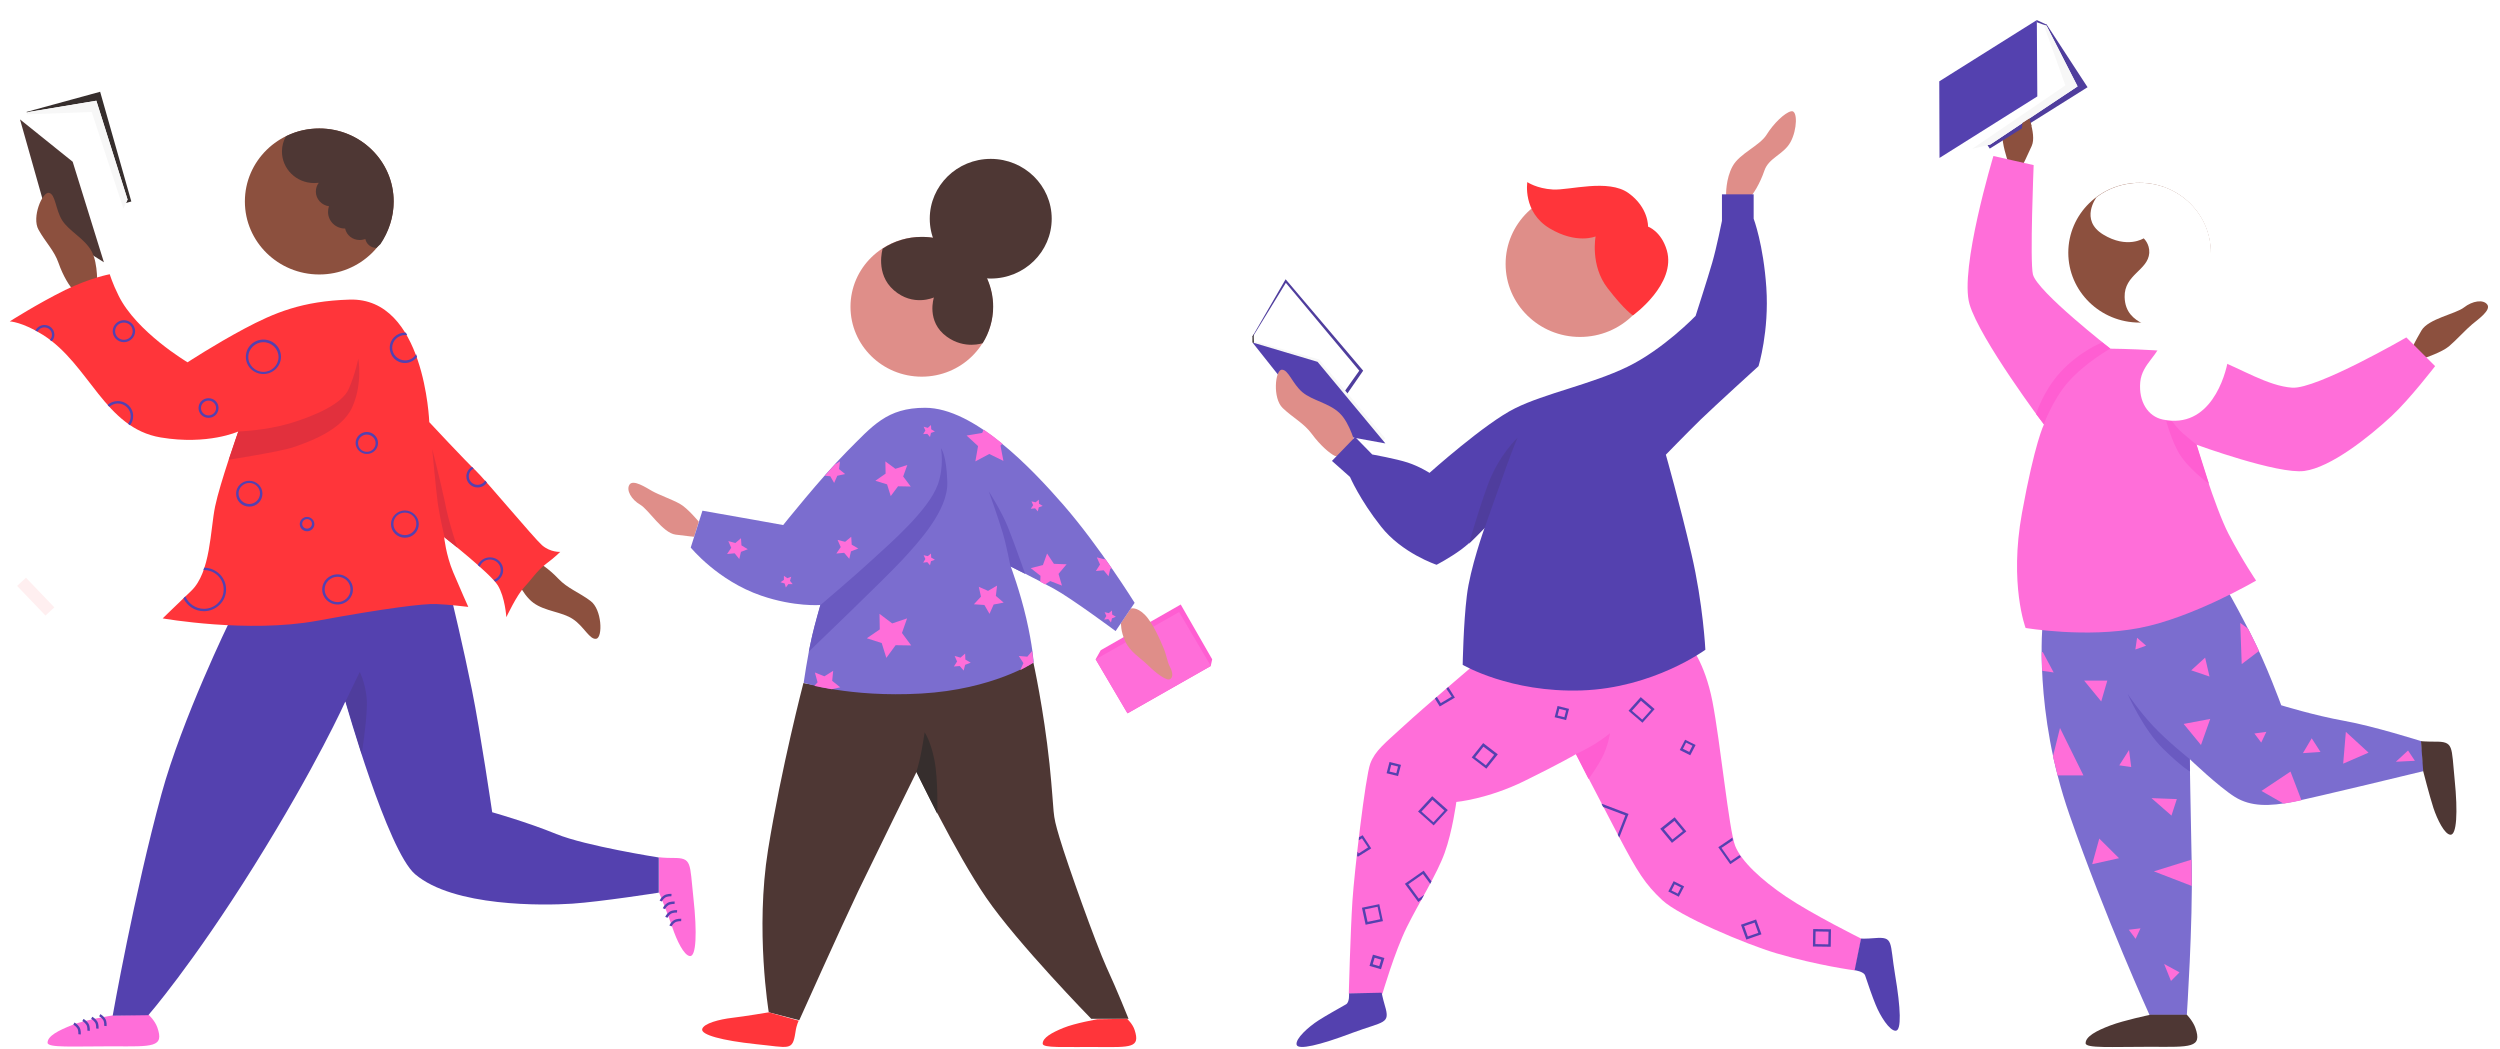 <svg width="1025" height="430" viewBox="0 0 1025 430" fill="none" xmlns="http://www.w3.org/2000/svg">
<g clip-path="url(#clip0_6_2375)" filter="url(#filter0_dd_6_2375)">
<path d="M10.909 37.87L23.695 82.859L53.843 74.609L41.057 29.621L10.909 37.87Z" fill="#362E2D"/>
<path d="M8.2 40.951L10.8 38.105L39.5 33.297L52.3 73.823L41.5 97.667L21.3 84.714L8.2 40.951Z" fill="white"/>
<path d="M29.8 58.319L42.6 99.531L20.9 85.892L8.2 40.951L29.8 58.319Z" fill="#4E3734"/>
<path d="M10.8 38.89L37.6 37.909L50.6 77.551L52.3 73.822L39.5 33.297L11.6 37.909L10.8 38.89Z" fill="#F7F7F7"/>
<path d="M130.9 104.535C147.745 104.535 161.4 91.136 161.4 74.608C161.4 58.079 147.745 44.679 130.9 44.679C114.055 44.679 100.4 58.079 100.4 74.608C100.4 91.136 114.055 104.535 130.9 104.535Z" fill="#8C503E"/>
<path d="M270.2 357.893C270.2 357.893 274 367.215 275.7 372.317C277.4 377.419 280.4 383.798 282.9 383.994C285.4 384.19 285.9 374.672 284.3 360.15C282.7 345.725 283.9 343.665 275.8 343.763C272.2 343.763 270.2 343.468 270.2 343.468V357.893V357.893Z" fill="#FF6ED9"/>
<path d="M46.2 408.329C46.2 408.329 35.3 409.997 29.6 412.254C23.9 414.51 19.5 416.767 19.5 419.515C19.5 421.674 29.9 420.987 46.1 420.987C62.7 421.085 67.4 421.477 64.5 413.235C63.5 410.389 60.9 408.034 60.9 408.034L46.2 408.329Z" fill="#FF6ED9"/>
<path d="M161.4 74.608C161.4 58.024 147.7 44.679 130.9 44.679C126.3 44.679 121.9 45.661 118 47.525L117.2 47.918C116.2 49.782 115.6 51.843 115.6 54.099C115.6 61.263 121.5 67.052 128.8 67.052C129.4 67.052 130 66.954 130.7 66.954C129.9 67.935 129.5 69.211 129.5 70.584C129.5 73.626 131.9 76.177 134.9 76.57C134.6 77.355 134.5 78.14 134.5 78.925C134.5 82.654 137.6 85.695 141.4 85.695H141.5C142.1 88.443 144.5 90.406 147.5 90.406C148.3 90.406 149.1 90.209 149.8 90.013C150.2 92.074 152.1 93.644 154.3 93.644L156 92.074C159.3 87.167 161.4 81.084 161.4 74.608Z" fill="#4E3734"/>
<path d="M39.8 109.834C39.8 109.834 40.4 100.12 37.5 94.919C34.6 89.719 28.4 86.873 25.5 82.359C22.7 77.846 22.8 71.664 20.1 71.075C17.4 70.486 12.9 81.084 15.8 86.186C18.6 91.289 22.2 94.625 24 99.825C25.8 105.026 28.6 109.638 30.3 111.11C32.1 112.582 39.8 109.834 39.8 109.834Z" fill="#8C503E"/>
<path d="M210.3 226.504C210.3 226.504 213.8 235.63 218.7 239.162C223.5 242.695 230.4 242.793 234.9 245.835C239.4 248.778 241.8 254.47 244.5 253.881C247.2 253.292 246.8 241.811 242.1 238.377C237.4 234.845 232.7 233.275 228.9 229.252C225.1 225.228 220.6 222.187 218.4 221.5C216.2 220.813 210.3 226.504 210.3 226.504Z" fill="#8C503E"/>
<path d="M94.2 246.62C94.2 246.62 74.7 286.556 66.2 317.564C55 358.58 46.2 408.427 46.2 408.427L60.8 408.23C60.8 408.23 78.5 388.017 104.1 347.099C129.9 305.789 141.6 279.589 141.6 279.589C141.6 279.589 158.9 340.819 170.2 350.435C186 363.878 222.9 363.29 234.6 362.505C246.3 361.72 270.1 357.991 270.1 357.991V343.566C270.1 343.566 240.1 338.857 228.1 333.95C216.1 329.044 201.8 325.021 201.8 325.021C201.8 325.021 197 292.247 193.5 274.879C190 257.511 185.2 237.592 185.2 237.592L94.2 246.62Z" fill="#5441AF"/>
<path d="M141.7 279.491L147.5 267.52C147.5 267.52 150.8 273.898 150.4 282.043C150.1 290.187 148.3 301.079 148.3 301.079L141.7 279.491Z" fill="#4F3D9D"/>
<path d="M4 123.768C4 123.768 9.2 123.964 17.7 129.361C36.7 141.43 42.9 167.531 65.9 171.358C85.2 174.596 97.7 168.905 97.7 168.905C97.7 168.905 90.2 190.002 88.2 199.618C86.2 209.234 86.4 226.602 78.4 234.256C70.4 241.91 66.7 245.54 66.7 245.54C66.7 245.54 101.7 251.722 130 246.521C158.3 241.321 173.7 239.456 178.8 239.653C184 239.849 192 240.83 192 240.83C192 240.83 188.8 233.765 185.8 226.602C182.8 219.439 182.1 212.178 182.1 212.178C182.1 212.178 201.1 227.093 204.1 231.999C207.1 236.905 207.6 245.05 207.6 245.05C207.6 245.05 211.9 235.924 214.9 232.784C217.9 229.644 220.2 225.915 223.9 223.168C227.6 220.42 229.7 218.262 229.7 218.262C229.7 218.262 225.7 218.556 222.2 215.514C218.7 212.374 199 188.726 195 184.899C191 181.171 176 165.078 176 165.078C176 165.078 174.2 113.857 143.3 114.838C123.8 115.427 112.5 120.235 100.1 126.81C87.8 133.384 76.9 140.547 76.9 140.547C76.9 140.547 55.9 128.085 48.6 113.17C46.1 108.166 45 104.437 45 104.437C45 104.437 37.3 105.811 26.7 110.913C15.4 116.507 4 123.768 4 123.768Z" fill="#FF353A"/>
<path d="M97.7 168.905C97.7 168.905 108.6 168.611 118.9 165.569C129.2 162.429 140.3 157.621 143 151.439C145.7 145.257 146.9 138.977 146.9 138.977C146.9 138.977 148.8 149.28 144.4 158.994C140 168.709 125.8 173.419 120.5 175.283C115.2 177.147 93.8 180.484 93.8 180.484L97.7 168.905Z" fill="#E2303D"/>
<path d="M177.2 176.068C177.2 176.068 178.8 193.338 179.5 198.44C180.2 203.543 182.3 212.374 182.3 212.374L187.5 216.495C187.5 216.495 183.8 205.604 182.4 197.852C180.8 190.1 177.2 176.068 177.2 176.068Z" fill="#E2303D"/>
<path d="M138.4 239.849C134.9 239.849 132.1 237.102 132.1 233.667C132.1 230.233 134.9 227.485 138.4 227.485C141.9 227.485 144.7 230.233 144.7 233.667C144.7 237.102 141.9 239.849 138.4 239.849ZM138.4 228.467C135.5 228.467 133.1 230.822 133.1 233.667C133.1 236.513 135.5 238.868 138.4 238.868C141.3 238.868 143.7 236.513 143.7 233.667C143.7 230.822 141.4 228.467 138.4 228.467Z" fill="#5441AF"/>
<path d="M166 140.841C168 140.841 169.8 139.86 171 138.388C170.9 137.996 170.7 137.603 170.6 137.211C169.7 138.781 168 139.762 166.1 139.762C163.2 139.762 160.8 137.407 160.8 134.561C160.8 131.716 163.2 129.361 166.1 129.361C166.4 129.361 166.7 129.361 167 129.459C166.8 129.067 166.6 128.772 166.4 128.38C166.3 128.38 166.2 128.38 166.1 128.38C162.6 128.38 159.8 131.127 159.8 134.561C159.8 137.996 162.5 140.841 166 140.841Z" fill="#5441AF"/>
<path d="M83.6 242.596C88.6 242.596 92.7 238.573 92.7 233.667C92.7 228.761 88.7 224.836 83.7 224.738C83.6 225.032 83.5 225.425 83.4 225.719C83.5 225.719 83.5 225.719 83.6 225.719C88.1 225.719 91.7 229.252 91.7 233.667C91.7 238.083 88.1 241.615 83.6 241.615C80.2 241.615 77.2 239.456 76 236.513C75.7 236.807 75.5 237.003 75.2 237.298C76.7 240.438 79.9 242.596 83.6 242.596Z" fill="#5441AF"/>
<path d="M108 145.355C104 145.355 100.8 142.215 100.8 138.29C100.8 134.365 104 131.225 108 131.225C112 131.225 115.2 134.365 115.2 138.29C115.2 142.215 111.9 145.355 108 145.355ZM108 132.305C104.6 132.305 101.8 135.052 101.8 138.388C101.8 141.725 104.6 144.472 108 144.472C111.4 144.472 114.2 141.725 114.2 138.388C114.2 135.052 111.4 132.305 108 132.305Z" fill="#5441AF"/>
<path d="M50.8 132.305C48.3 132.305 46.2 130.244 46.2 127.791C46.2 125.338 48.3 123.277 50.8 123.277C53.3 123.277 55.4 125.338 55.4 127.791C55.4 130.244 53.3 132.305 50.8 132.305ZM50.8 124.258C48.8 124.258 47.2 125.828 47.2 127.791C47.2 129.753 48.8 131.323 50.8 131.323C52.8 131.323 54.4 129.753 54.4 127.791C54.4 125.828 52.8 124.258 50.8 124.258Z" fill="#5441AF"/>
<path d="M198.9 189.021C198.3 190.1 197.1 190.787 195.8 190.787C193.8 190.787 192.2 189.217 192.2 187.254C192.2 185.881 193 184.703 194.2 184.114C194 183.918 193.7 183.624 193.5 183.427C192.1 184.212 191.2 185.684 191.2 187.352C191.2 189.806 193.3 191.866 195.8 191.866C197.4 191.866 198.8 191.081 199.6 189.904C199.4 189.511 199.2 189.217 198.9 189.021Z" fill="#5441AF"/>
<path d="M150.4 178.129C147.9 178.129 145.8 176.068 145.8 173.615C145.8 171.162 147.9 169.101 150.4 169.101C152.9 169.101 155 171.162 155 173.615C155 176.068 153 178.129 150.4 178.129ZM150.4 170.181C148.4 170.181 146.8 171.751 146.8 173.713C146.8 175.676 148.4 177.246 150.4 177.246C152.4 177.246 154 175.676 154 173.713C154 171.751 152.4 170.181 150.4 170.181Z" fill="#5441AF"/>
<path d="M18.2 125.24C16.6 125.24 15.2 126.221 14.5 127.497C14.8 127.693 15.1 127.791 15.4 127.987C15.9 126.908 17 126.221 18.2 126.221C19.9 126.221 21.3 127.595 21.3 129.263C21.3 130.048 21 130.833 20.4 131.323C20.7 131.52 20.9 131.716 21.2 131.912C21.9 131.225 22.3 130.244 22.3 129.263C22.3 127.006 20.5 125.24 18.2 125.24Z" fill="#5441AF"/>
<path d="M102.2 199.716C99.2 199.716 96.8 197.361 96.8 194.417C96.8 191.474 99.2 189.119 102.2 189.119C105.2 189.119 107.6 191.474 107.6 194.417C107.6 197.361 105.2 199.716 102.2 199.716ZM102.2 190.002C99.8 190.002 97.8 191.964 97.8 194.319C97.8 196.674 99.8 198.637 102.2 198.637C104.6 198.637 106.6 196.674 106.6 194.319C106.6 191.964 104.7 190.002 102.2 190.002Z" fill="#5441AF"/>
<path d="M200.9 220.518C198.7 220.518 196.8 221.794 195.9 223.658C196.2 223.855 196.4 224.149 196.7 224.345C197.3 222.677 198.9 221.402 200.9 221.402C203.3 221.402 205.3 223.364 205.3 225.719C205.3 227.583 204.1 229.153 202.4 229.742C202.7 230.037 202.9 230.233 203.1 230.527C205 229.644 206.3 227.878 206.3 225.719C206.3 222.873 203.9 220.518 200.9 220.518Z" fill="#5441AF"/>
<path d="M85.5 163.312C83.2 163.312 81.4 161.546 81.4 159.289C81.4 157.032 83.2 155.266 85.5 155.266C87.8 155.266 89.6 157.032 89.6 159.289C89.6 161.546 87.8 163.312 85.5 163.312ZM85.5 156.247C83.8 156.247 82.4 157.621 82.4 159.289C82.4 160.957 83.8 162.331 85.5 162.331C87.2 162.331 88.6 160.957 88.6 159.289C88.6 157.621 87.2 156.247 85.5 156.247Z" fill="#5441AF"/>
<path d="M166 212.472C162.8 212.472 160.3 209.921 160.3 206.879C160.3 203.837 162.9 201.286 166 201.286C169.1 201.286 171.7 203.837 171.7 206.879C171.7 209.921 169.2 212.472 166 212.472ZM166 202.169C163.4 202.169 161.3 204.23 161.3 206.781C161.3 209.332 163.4 211.393 166 211.393C168.6 211.393 170.7 209.332 170.7 206.781C170.7 204.23 168.6 202.169 166 202.169Z" fill="#5441AF"/>
<path d="M125.9 209.823C124.2 209.823 122.9 208.449 122.9 206.879C122.9 205.211 124.3 203.935 125.9 203.935C127.5 203.935 128.9 205.309 128.9 206.879C128.9 208.449 127.6 209.823 125.9 209.823ZM125.9 204.819C124.8 204.819 123.9 205.702 123.9 206.781C123.9 207.86 124.8 208.744 125.9 208.744C127 208.744 127.9 207.86 127.9 206.781C127.9 205.702 127 204.819 125.9 204.819Z" fill="#5441AF"/>
<path d="M53.3 166.354C54.1 165.373 54.6 164.097 54.6 162.625C54.6 159.191 51.8 156.443 48.3 156.443C46.7 156.443 45.2 157.032 44.1 158.013C44.3 158.308 44.6 158.504 44.8 158.798C45.7 158.013 47 157.424 48.3 157.424C51.2 157.424 53.6 159.779 53.6 162.625C53.6 163.803 53.2 164.882 52.5 165.765C52.7 165.961 53 166.158 53.3 166.354Z" fill="#5441AF"/>
<path d="M30.3 411.665C30.3 411.665 31.4 412.254 32.1 413.333C32.8 414.412 32.6 416.08 32.6 416.08" stroke="#5441AF" stroke-miterlimit="10"/>
<path d="M34 410.193C34 410.193 35.1 410.782 35.8 411.861C36.5 412.94 36.3 414.609 36.3 414.609" stroke="#5441AF" stroke-miterlimit="10"/>
<path d="M37.6 409.31C37.6 409.31 38.7 409.899 39.4 410.978C40.1 412.057 39.9 413.725 39.9 413.725" stroke="#5441AF" stroke-miterlimit="10"/>
<path d="M40.9 408.23C40.9 408.23 42 408.819 42.7 409.899C43.4 410.978 43.2 412.646 43.2 412.646" stroke="#5441AF" stroke-miterlimit="10"/>
<path d="M274.9 371.63C274.9 371.63 275.4 370.453 276.5 369.766C277.6 369.079 279.3 369.177 279.3 369.177" stroke="#5441AF" stroke-miterlimit="10"/>
<path d="M273.2 368.098C273.2 368.098 273.7 366.92 274.8 366.233C275.9 365.546 277.6 365.644 277.6 365.644" stroke="#5441AF" stroke-miterlimit="10"/>
<path d="M272.2 364.565C272.2 364.565 272.7 363.388 273.8 362.701C274.9 362.014 276.6 362.112 276.6 362.112" stroke="#5441AF" stroke-miterlimit="10"/>
<path d="M270.9 361.425C270.9 361.425 271.4 360.248 272.5 359.561C273.6 358.874 275.3 358.972 275.3 358.972" stroke="#5441AF" stroke-miterlimit="10"/>
<path d="M527.1 106.498L558.9 143.981L544.1 165.373L513.5 129.95L527.1 106.498Z" fill="#4F3D9D"/>
<path d="M513.5 132.403L513.6 130.146L527.2 107.97L557.3 143.981L547 158.504L536.2 154.285L513.5 132.403Z" fill="white"/>
<path d="M566.5 173.124L568 171.751L540.8 139.37L513.5 131.716V132.403L521.2 142.117L566.5 173.124Z" fill="#F7F7F7"/>
<path d="M540.2 140.351L568 173.811L542.7 169.199L513.5 132.403L540.2 140.351Z" fill="#5441AF"/>
<path d="M513.5 129.95V132.403L514.1 132.599L514 128.968L513.5 129.95Z" fill="#362E2D"/>
<path d="M604.6 264.38C604.6 264.38 583.8 282.043 575.8 289.402C567.8 296.761 563.8 299.705 561.8 305.102C559.8 310.499 555.3 349.258 554.5 361.327C553.7 373.396 553 399.399 553 399.399H566.8C566.8 399.399 571.8 382.228 576.8 372.121C581.8 362.014 589.1 350.533 592.3 341.702C595.5 332.871 597.1 320.802 597.1 320.802C597.1 320.802 609.9 319.624 624.9 312.265C639.9 304.906 646.2 301.177 646.2 301.177C646.2 301.177 655.5 319.33 663.5 334.539C671.5 349.748 674.5 354.458 681.5 361.033C688.5 367.607 715.7 379.088 728.2 382.816C745.5 387.919 760.6 389.881 760.6 389.881L763.1 376.831C763.1 376.831 743.1 366.92 732.2 359.561C722.2 352.79 713.9 345.137 711.4 338.758C708.9 332.38 705.3 295.976 702.1 279.589C698.9 263.203 692.6 256.236 692.6 256.236L604.6 264.38Z" fill="#FF6ED9"/>
<path d="M646.1 301.177C646.1 301.177 650.2 299.312 653.7 297.154C657.2 294.995 660.1 292.64 660.1 292.64C660.1 292.64 659.3 298.037 656.8 302.747C654.3 307.457 651.3 311.382 651.3 311.382L646.1 301.177Z" fill="#FF5ED2"/>
<path d="M609.4 307.162L603.4 302.551L608.1 296.663L614.1 301.275L609.4 307.162ZM604.8 302.452L609.2 305.789L612.6 301.471L608.2 298.135L604.8 302.452Z" fill="#5441AF"/>
<path d="M573.2 310.204L568.5 309.027L569.7 304.415L574.4 305.592L573.2 310.204ZM569.7 308.34L572.5 309.027L573.2 306.279L570.4 305.592L569.7 308.34Z" fill="#5441AF"/>
<path d="M642.1 287.243L637.4 286.066L638.6 281.454L643.3 282.631L642.1 287.243ZM638.6 285.379L641.4 286.066L642.1 283.318L639.3 282.631L638.6 285.379Z" fill="#5441AF"/>
<path d="M587.8 330.418L581.4 324.727L587.2 318.447L593.6 324.138L587.8 330.418ZM582.8 324.727L587.7 329.142L592.2 324.334L587.3 319.919L582.8 324.727Z" fill="#5441AF"/>
<path d="M673.4 288.323L667.7 283.416L672.7 277.823L678.4 282.729L673.4 288.323ZM669.1 283.416L673.3 287.047L677 282.926L672.8 279.295L669.1 283.416Z" fill="#5441AF"/>
<path d="M566.2 389.391L561.5 388.017L562.9 383.405L567.6 384.779L566.2 389.391ZM562.8 387.33L565.5 388.115L566.3 385.466L563.6 384.681L562.8 387.33Z" fill="#5441AF"/>
<path d="M559.9 371.14L558.4 364.173L565.5 362.701L567 369.668L559.9 371.14ZM559.6 364.86L560.7 369.962L565.9 368.883L564.8 363.78L559.6 364.86Z" fill="#5441AF"/>
<path d="M557.2 335.226C557.2 335.618 557.1 336.109 557.1 336.502L558.4 335.717L560.9 339.445L557.1 341.898L556.6 341.212C556.5 341.702 556.5 342.291 556.4 342.782L556.7 343.272L562.2 339.838L558.7 334.441L557.2 335.226Z" fill="#5441AF"/>
<path d="M595.2 277.627L590.7 280.276L589.1 277.725C588.8 277.921 588.6 278.118 588.3 278.412L590.3 281.65L596.5 278.019L593.8 273.702C593.5 273.898 593.3 274.094 593 274.389L595.2 277.627Z" fill="#5441AF"/>
<path d="M685.5 337.581L680.7 331.792L686.6 327.082L691.4 332.871L685.5 337.581ZM682.2 331.988L685.7 336.207L690 332.773L686.5 328.554L682.2 331.988Z" fill="#5441AF"/>
<path d="M688.3 359.659L684 357.5L686.2 353.281L690.5 355.44L688.3 359.659ZM685.3 357.108L687.9 358.383L689.2 355.832L686.6 354.557L685.3 357.108Z" fill="#5441AF"/>
<path d="M693 301.667L688.7 299.509L690.9 295.289L695.2 297.448L693 301.667ZM690 299.018L692.6 300.294L693.9 297.742L691.3 296.467L690 299.018Z" fill="#5441AF"/>
<path d="M713.8 343.37C713.6 343.076 713.4 342.88 713.2 342.585L709.6 345.038L705.8 339.642L710.5 336.502C710.4 336.207 710.3 335.815 710.3 335.422L704.5 339.347L709.4 346.314L713.8 343.37Z" fill="#5441AF"/>
<path d="M750.6 380.167L743.3 380.069L743.4 372.906L750.7 373.004L750.6 380.167ZM744.3 379.088L749.6 379.186L749.7 373.985L744.4 373.887L744.3 379.088Z" fill="#5441AF"/>
<path d="M716 377.223L713.8 371.14L720 368.981L722.2 375.065L716 377.223ZM715.1 371.728L716.6 375.948L720.9 374.476L719.4 370.256L715.1 371.728Z" fill="#5441AF"/>
<path d="M657.3 322.862L666.4 326.297L663.3 334.245C663.3 334.343 663.4 334.441 663.4 334.441C663.6 334.735 663.7 335.03 663.9 335.422L667.7 325.708L656.6 321.489C656.8 321.979 657 322.372 657.3 322.862Z" fill="#5441AF"/>
<path d="M576 354.36L581.5 361.818L582.8 360.836C583.2 360.15 583.5 359.561 583.9 358.874L581.7 360.444L577.4 354.557L583.4 350.337L586.4 354.36C586.6 354.066 586.7 353.673 586.9 353.379L583.7 348.963L576 354.36Z" fill="#5441AF"/>
<path d="M647.8 130.146C664.645 130.146 678.3 116.747 678.3 100.218C678.3 83.689 664.645 70.29 647.8 70.29C630.955 70.29 617.3 83.689 617.3 100.218C617.3 116.747 630.955 130.146 647.8 130.146Z" fill="#DF8E89"/>
<path d="M553.1 399.301C553.1 399.301 553.4 403.03 551.8 403.815C548.7 405.581 543.6 408.427 540.7 410.291C536.4 413.039 531.1 417.847 531.6 420.3C532.1 422.655 541.2 420.496 554.4 415.492C567.6 410.586 570.1 411.959 567.8 404.306C566.8 400.871 566.5 399.007 566.5 399.007L553.1 399.301Z" fill="#5441AF"/>
<path d="M760.4 389.783C760.4 389.783 764.1 390.274 764.7 391.942C765.8 395.278 767.7 400.773 769 403.913C770.9 408.623 774.7 414.609 777.2 414.609C779.7 414.609 779.3 405.385 777 391.746C774.7 378.106 776.6 375.948 768.5 376.635C764.9 376.929 763 376.831 763 376.831L760.4 389.783Z" fill="#5441AF"/>
<path d="M555.9 174.891C555.9 174.891 553.6 165.471 549.2 161.35C544.9 157.228 538.1 156.247 534 152.813C529.9 149.378 528.2 143.393 525.5 143.589C522.8 143.785 521.7 155.266 525.9 159.289C530.1 163.312 534.6 165.471 537.9 169.984C541.2 174.498 545.3 178.031 547.3 178.914C549.3 179.797 555.9 174.891 555.9 174.891Z" fill="#DF8E89"/>
<path d="M707.7 71.958C707.7 71.958 707.5 65.286 710.4 60.085C713.3 54.885 721.5 51.745 724.3 47.231C727.1 42.717 731.7 38.203 734.4 37.615C737.1 37.026 736.9 45.17 734.1 50.273C731.3 55.375 725.2 56.651 723.4 61.949C721.6 67.248 718.8 71.762 717.2 73.234C715.5 74.608 707.7 71.958 707.7 71.958Z" fill="#DF8E89"/>
<path d="M626.2 66.659C626.2 66.659 624.2 78.925 635.3 85.597C646.4 92.27 654.2 88.934 654.2 88.934C654.2 88.934 651.9 100.807 659.1 110.129C666.3 119.45 669.5 121.315 669.5 121.315C669.5 121.315 687.4 108.46 683.4 94.625C681.1 86.775 675.7 84.911 675.7 84.911C675.7 84.911 676 77.159 667.7 71.173C659.4 65.188 643.4 70.094 636.7 69.701C630 69.309 626.2 66.659 626.2 66.659Z" fill="#FF353A"/>
<path d="M546.1 180.974L555.6 171.162L562.6 178.325C562.6 178.325 572.4 180.091 577.2 181.661C582 183.231 586.1 185.881 586.1 185.881C586.1 185.881 609 165.373 621.2 159.387C633.4 153.303 652.4 149.575 667.2 142.411C682 135.248 695.2 121.511 695.2 121.511C695.2 121.511 700.2 106.007 702 99.727C703.8 93.546 706 82.556 706 82.556V71.664H719V81.672C719 81.672 723 92.172 724.2 109.932C725.4 127.791 721 142.117 721 142.117C721 142.117 703.5 158.013 697.3 163.999C691.1 170.083 683 178.423 683 178.423C683 178.423 688.7 198.539 693.5 219.145C698.3 239.751 699.2 258.395 699.2 258.395C699.2 258.395 677.9 274.094 648.5 275.076C619.1 276.057 599.7 264.576 599.7 264.576C599.7 264.576 600 247.601 601.4 236.317C602.7 225.032 608.7 208.351 608.7 208.351C608.7 208.351 603.7 213.944 599 217.379C594.3 220.813 589 223.56 589 223.56C589 223.56 574.8 218.85 566.2 207.86C557.5 196.871 553.5 187.549 553.5 187.549L546.1 180.974Z" fill="#5441AF"/>
<path d="M608.7 208.449C608.7 208.449 614.3 192.455 617.5 183.624C620.7 174.793 622.2 171.456 622.2 171.456C622.2 171.456 614.4 178.718 610 190.787C605.6 202.856 602.3 214.925 602.3 214.925L608.7 208.449Z" fill="#4F3D9D"/>
<path d="M449.2 262.32L451.3 258.591L484.1 239.849L497 262.32L496.4 265.067L462.3 284.496L449.2 262.32Z" fill="#FF5ED2"/>
<path d="M483.429 242.948L449.222 262.328L462.222 284.421L496.429 265.042L483.429 242.948Z" fill="#FF6ED9"/>
<path d="M315.2 407.053C315.2 407.053 309.6 373.396 314.9 340.427C320.3 306.966 329.4 272.034 329.4 272.034C329.4 272.034 358.2 277.921 378.7 274.193C399.2 270.464 423.7 263.693 423.7 263.693C423.7 263.693 427.9 282.631 430.3 305.2C432.6 327.769 431.1 324.334 434.4 335.422C437.7 346.51 449.3 378.891 453.6 388.409C458 397.928 462.7 409.702 462.7 409.702H447.4C447.4 409.702 417.2 378.793 404.4 360.15C391.6 341.506 375.8 308.438 375.8 308.438C375.8 308.438 358.8 342.978 351.9 357.304C345 371.728 327.7 410.291 327.7 410.291L315.2 407.053Z" fill="#4E3734"/>
<path d="M377.9 146.435C394.027 146.435 407.1 133.607 407.1 117.782C407.1 101.958 394.027 89.13 377.9 89.13C361.773 89.13 348.7 101.958 348.7 117.782C348.7 133.607 361.773 146.435 377.9 146.435Z" fill="#DF8E89"/>
<path d="M402.9 132.697C405.6 128.38 407.2 123.179 407.2 117.782C407.2 101.886 394.1 89.13 378 89.13C372 89.13 366.5 90.896 361.9 93.938C361.9 93.938 358.7 104.241 366.5 111.012C374.4 117.88 382.9 113.955 382.9 113.955C382.9 113.955 379.6 123.866 388.2 130.048C395.5 135.347 402.9 132.697 402.9 132.697Z" fill="#4E3734"/>
<path d="M406.2 106.204C420.007 106.204 431.2 95.221 431.2 81.672C431.2 68.124 420.007 57.141 406.2 57.141C392.393 57.141 381.2 68.124 381.2 81.672C381.2 95.221 392.393 106.204 406.2 106.204Z" fill="#4E3734"/>
<path d="M379.1 292.247C379.1 292.247 378.1 298.92 377.3 302.452C376.5 305.985 375.7 308.536 375.7 308.536L384.3 325.708C384.3 325.708 384.7 311.48 383.1 303.532C381.5 295.584 379.1 292.247 379.1 292.247Z" fill="#362E2D"/>
<path d="M315.2 407.053C315.2 407.053 305.3 408.721 300.2 409.31C295.1 409.899 288.5 411.567 287.9 413.922C287.3 416.277 296.1 418.632 309.9 420.104C323.7 421.477 324.9 423.047 326.1 415.394C326.6 411.861 327.5 410.487 327.5 410.487L315.2 407.053Z" fill="#FF353A"/>
<path d="M449.9 409.899C449.9 409.899 440.8 411.469 436 413.431C431.2 415.394 427.5 417.454 427.5 419.907C427.5 421.772 436.2 421.183 449.8 421.281C463.7 421.379 467.6 421.674 465.2 414.314C464.4 411.763 462.1 409.702 462.1 409.702L449.9 409.899Z" fill="#FF353A"/>
<path d="M286.5 205.898C286.5 205.898 281.9 200.305 278.7 198.539C275.5 196.772 270 194.81 267.4 193.338C264.8 191.866 259.6 188.432 258.1 190.689C256.6 192.946 258.9 196.871 262.5 198.931C266.1 201.09 271.7 210.51 277 211.197C282.3 211.884 284.6 212.08 284.6 212.08L286.5 205.898Z" fill="#DF8E89"/>
<path d="M463.6 241.517C463.6 241.517 465.9 240.634 469.3 243.97C472.7 247.307 475.9 254.96 477.1 257.806C478.3 260.651 478.6 263.497 479.7 265.46C480.8 267.52 481.1 269.679 479.7 270.464C478.3 271.249 474.1 268.109 470.8 264.871C467.5 261.633 463.5 259.474 461.4 255.058C459.4 250.839 459.6 247.405 459.6 247.405L463.6 241.517Z" fill="#DF8E89"/>
<path d="M288 201.384C288 201.384 303.6 204.132 309.1 205.113C314.6 206.094 321.1 207.272 321.1 207.272C321.1 207.272 336.6 187.843 347.2 177.148C357.8 166.55 363.6 159.191 379.3 159.191C399.5 159.191 423.2 184.311 436.1 199.127C451 216.299 465.2 239.162 465.2 239.162L457.4 250.741C457.4 250.741 439.3 237.298 432.1 233.373C424.9 229.448 414.4 224.247 414.4 224.247C414.4 224.247 418.2 234.354 420.8 245.638C423.4 256.923 423.8 263.595 423.8 263.595C423.8 263.595 407.1 274.683 377.7 276.351C348.3 278.019 329.5 271.936 329.5 271.936C329.5 271.936 331.1 260.848 332.8 253.587C334.5 246.423 336.4 240.045 336.4 240.045C336.4 240.045 325.8 240.928 312.1 236.218C294.3 230.135 283.2 216.495 283.2 216.495L288 201.384Z" fill="#7B6DCF"/>
<path d="M336.3 240.143C336.3 240.143 333.8 248.975 333.1 252.115C332.4 255.255 331.6 259.18 331.6 259.18C331.6 259.18 363 229.055 369.8 221.696C376.6 214.337 388.7 201.286 388.4 189.806C388.1 178.325 385.8 175.774 385.8 175.774C385.8 175.774 387.2 183.133 384.5 190.689C380.7 201.188 364.9 214.827 357.4 221.696C351.2 227.485 336.3 240.143 336.3 240.143Z" fill="#6A5AC1"/>
<path d="M405.4 193.436C405.4 193.436 409.5 205.015 411.1 210.412C412.7 215.809 414.3 224.247 414.3 224.247L420.3 227.289C420.3 227.289 416 215.024 413.3 208.253C410.6 201.482 405.4 193.436 405.4 193.436Z" fill="#6A5AC1"/>
<path d="M408.8 232.097L408.3 236.317L411.5 239.064L407.4 239.849L405.7 243.676L403.6 240.045L399.3 239.751L402.2 236.611L401.3 232.588L405.1 234.256L408.8 232.097Z" fill="#FF6ED9"/>
<path d="M423.7 263.693C423.7 263.693 423.6 262.025 423.2 258.885L421.2 261.24L417.7 260.946L419.6 263.89L418.3 266.735C421.9 264.871 423.7 263.693 423.7 263.693Z" fill="#FF6ED9"/>
<path d="M340.4 187.254L342 190.002L343.3 187.058L346.5 186.371L344 184.311L344.4 181.171L342.4 182.348C341 183.82 339.6 185.39 338.2 187.058L340.4 187.254Z" fill="#FF6ED9"/>
<path d="M341 274.585L344.5 273.8L341.2 271.151L341.6 267.03L338 269.286L334.1 267.716L335.2 271.74L333.9 273.211C335.7 273.604 338.1 274.094 341 274.585Z" fill="#FF6ED9"/>
<path d="M391.4 260.946L393.8 261.633L395.7 259.965L395.8 262.418L398 263.693L395.7 264.576L395.1 266.931L393.5 265.067L391.1 265.263L392.4 263.203L391.4 260.946Z" fill="#FF6ED9"/>
<path d="M343.4 213.355L346.5 214.14L349 212.08L349.2 215.318L351.9 216.888L348.9 218.065L348.2 221.107L346.1 218.654L342.9 218.949L344.7 216.299L343.4 213.355Z" fill="#FF6ED9"/>
<path d="M453.1 221.107L452.8 221.304L449.7 220.519L451 223.462L449.3 226.112L452.5 225.817L454.5 228.27L455.2 225.229L455.8 225.032C455 223.757 454.1 222.481 453.1 221.107Z" fill="#FF6ED9"/>
<path d="M378.7 219.635L380.4 220.028L381.7 218.949L381.8 220.617L383.3 221.5L381.7 222.089L381.3 223.757L380.2 222.481L378.5 222.677L379.4 221.205L378.7 219.635Z" fill="#FF6ED9"/>
<path d="M320 230.723L321.4 229.742V228.074L322.8 229.055L324.4 228.467L323.9 230.135L325 231.508H323.2L322.2 232.882L321.7 231.214L320 230.723Z" fill="#FF6ED9"/>
<path d="M452.9 242.989L454.6 243.382L455.9 242.302L456 243.97L457.5 244.853L455.9 245.54L455.5 247.208L454.4 245.835L452.7 246.031L453.6 244.559L452.9 242.989Z" fill="#FF6ED9"/>
<path d="M378.7 166.943L380.4 167.433L381.7 166.256L381.8 168.022L383.3 168.905L381.7 169.494L381.3 171.162L380.2 169.886L378.5 169.984L379.4 168.513L378.7 166.943Z" fill="#FF6ED9"/>
<path d="M422.9 197.557L424.6 197.95L425.9 196.871L426 198.539L427.5 199.422L425.9 200.011L425.5 201.679L424.4 200.403L422.6 200.599L423.6 199.127L422.9 197.557Z" fill="#FF6ED9"/>
<path d="M298.6 213.846L301.5 214.631L303.8 212.669L304 215.612L306.6 217.182L303.8 218.262L303.1 221.205L301.2 218.85L298.1 219.145L299.8 216.594L298.6 213.846Z" fill="#FF6ED9"/>
<path d="M360.6 243.676L365.8 247.601L371.9 245.54L369.8 251.526L373.6 256.628L367.2 256.53L363.4 261.731L361.5 255.647L355.4 253.685L360.7 250.054L360.6 243.676Z" fill="#FF6ED9"/>
<path d="M363 181.171L367.1 184.212L372 182.642L370.3 187.352L373.4 191.474L368.2 191.376L365.2 195.399L363.7 190.591L358.9 189.119L363.1 186.175L363 181.171Z" fill="#FF6ED9"/>
<path d="M432.1 223.168L429.3 218.949L427.6 223.659L422.6 224.934L426.6 228.074L426.5 230.527C427.2 230.92 427.9 231.214 428.5 231.607L430.6 230.233L435.4 232.097L434 227.289L437.3 223.364L432.1 223.168Z" fill="#FF6ED9"/>
<path d="M399.9 181.171L405.6 178.129L411.4 180.974L410.2 174.694L411 173.909C408.5 171.849 405.9 169.886 403.3 168.12L402.7 169.494L396.3 170.573L401 174.891L399.9 181.171Z" fill="#FF6ED9"/>
<path d="M837.5 247.307C837.5 247.307 833.7 283.613 848.5 326.1C863.3 368.588 881.3 408.132 881.3 408.132H896.6C896.6 408.132 899.1 370.747 898.6 346.216C898.1 321.685 897.8 303.237 897.8 303.237C897.8 303.237 909.7 314.62 916.3 318.741C922.9 322.862 930.7 322.568 939.8 320.802C948.9 319.035 993.7 308.144 993.7 308.144L992.7 295.878C992.7 295.878 973.2 289.696 961.1 287.538C949 285.379 935.3 281.159 935.3 281.159C935.3 281.159 929.4 264.773 922.4 251.133C915.4 237.494 912.6 233.078 912.6 233.078L837.5 247.307Z" fill="#7B6DCF"/>
<path d="M897.8 303.237C897.8 303.237 888.9 296.172 882.9 289.794C876.9 283.416 872.3 276.449 872.3 276.449C872.3 276.449 878.7 291.07 886.9 299.018C894.5 306.476 897.9 308.34 897.9 308.34L897.8 303.237Z" fill="#6A5AC1"/>
<path d="M890.3 326.395L882.1 319.232L892.5 319.624L890.3 326.395Z" fill="#FF6ED9"/>
<path d="M868.9 305.789L872.9 299.509L873.8 306.476L868.9 305.789Z" fill="#FF6ED9"/>
<path d="M890.1 394.199L887.3 387.232L893.6 390.666L890.1 394.199Z" fill="#FF6ED9"/>
<path d="M904.1 261.633L905.9 269.384L898.4 266.833L904.1 261.633Z" fill="#FF6ED9"/>
<path d="M872.8 373.2L877.6 372.611L875.6 376.929L872.8 373.2Z" fill="#FF6ED9"/>
<path d="M924.3 292.738L929.2 292.051L927.1 296.467L924.3 292.738Z" fill="#FF6ED9"/>
<path d="M944.2 300.784L947.8 294.701L951.4 300.294L944.2 300.784Z" fill="#FF6ED9"/>
<path d="M982.3 304.317L987.3 299.705L990.1 303.924L982.3 304.317Z" fill="#FF6ED9"/>
<path d="M875.5 258.296L876.2 253.488L879.9 256.726L875.5 258.296Z" fill="#FF6ED9"/>
<path d="M860.7 335.815L868.8 343.861L857.8 346.314L860.7 335.815Z" fill="#FF6ED9"/>
<path d="M906.2 286.753L902.4 297.448L895.3 288.813L906.2 286.753Z" fill="#FF6ED9"/>
<path d="M961.8 292.051L971.1 300.588L960.7 305.102L961.8 292.051Z" fill="#FF6ED9"/>
<path d="M854.5 271.053L861.5 279.589L864 271.053H854.5Z" fill="#FF6ED9"/>
<path d="M922.4 251.133C922.2 250.643 921.9 250.25 921.7 249.76L918.5 247.405L919.1 264.282L926.2 258.885C925 256.334 923.7 253.685 922.4 251.133Z" fill="#FF6ED9"/>
<path d="M837.1 259.572C837.1 261.829 837.2 264.282 837.3 267.03L842 267.716L837.5 259.278L837.1 259.572Z" fill="#FF6ED9"/>
<path d="M898.6 355.243C898.6 352.103 898.6 349.062 898.5 346.216C898.5 345.627 898.5 345.038 898.5 344.45L883.1 349.258L898.6 355.243Z" fill="#FF6ED9"/>
<path d="M939.1 308.34L927.2 316.288L936.3 321.489C937.4 321.292 938.5 321.096 939.7 320.9C940.6 320.704 942 320.409 943.6 320.115L939.1 308.34Z" fill="#FF6ED9"/>
<path d="M843.6 309.91H854.2L844.6 290.481L841.7 302.158C842.4 304.709 843 307.261 843.6 309.91Z" fill="#FF6ED9"/>
<path d="M877.2 124.258C893.327 124.258 906.4 111.43 906.4 95.606C906.4 79.782 893.327 66.954 877.2 66.954C861.073 66.954 848 79.782 848 95.606C848 111.43 861.073 124.258 877.2 124.258Z" fill="#8C503E"/>
<path d="M993.5 308.144C993.5 308.144 996.1 318.349 997.7 323.255C999.3 328.063 1002.3 334.147 1004.7 334.245C1007.2 334.343 1007.8 325.315 1006.4 311.578C1005 297.841 1006.2 295.976 998.1 296.074C994.5 296.074 992.6 295.878 992.6 295.878L993.5 308.144Z" fill="#4E3734"/>
<path d="M881.3 408.132C881.3 408.132 870.9 410.291 865.2 412.45C859.5 414.609 855.1 416.964 855.1 419.711C855.1 421.87 865.5 421.183 881.7 421.183C898.3 421.281 903 421.674 900.1 413.431C899.1 410.586 896.6 408.034 896.6 408.034H881.3V408.132Z" fill="#4E3734"/>
<path d="M823.1 57.73C823.1 57.73 820.7 50.763 821 46.936C821.3 43.11 822.5 37.222 822.7 34.082C822.9 30.942 822.7 24.564 825.5 24.368C828.3 24.172 830.4 28.195 830.3 32.512C830.2 36.83 835.3 46.74 833 51.843C830.7 56.945 829.6 59.104 829.6 59.104L823.1 57.73Z" fill="#8C503E"/>
<path d="M994.1 138.781C994.1 138.781 1001.2 136.426 1004.1 133.973C1007 131.52 1011.1 127.006 1013.6 124.945C1016.1 122.885 1021.4 119.156 1019.8 116.899C1018.2 114.642 1013.7 115.329 1010.2 118.077C1006.8 120.726 995.6 122.688 992.8 127.497C990 132.305 989 134.562 989 134.562L994.1 138.781Z" fill="#8C503E"/>
<path d="M817.3 55.964L833.8 59.693C833.8 59.693 832.2 99.139 833.5 104.535C835.3 111.6 865.3 134.954 865.3 134.954C865.3 134.954 897.8 135.248 908.3 139.173C918.8 143.098 929.8 150.261 939.8 150.948C949.8 151.635 986.6 130.342 986.6 130.342L998.4 142.117C998.4 142.117 987.9 155.756 980.6 162.527C971.1 171.358 955.6 183.624 944.8 185.096C934 186.567 900.5 174.302 900.5 174.302C900.5 174.302 908 199.814 913.7 210.902C919.5 221.99 925 230.037 925 230.037C925 230.037 899.1 245.246 877.2 249.465C855.3 253.685 830.5 249.465 830.5 249.465C830.5 249.465 823.7 231.508 829 202.366C834.3 173.223 838 166.059 838 166.059C838 166.059 811.7 131.029 807.5 116.703C803.3 102.377 817.3 55.964 817.3 55.964Z" fill="#FF6ED9"/>
<path d="M886.8 159.583C886.8 159.583 891.6 166.746 895 169.69C898.3 172.536 900.6 174.302 900.6 174.302L905.7 190.394C905.7 190.394 896.4 183.624 892.9 176.951C889.2 170.181 886.8 159.583 886.8 159.583Z" fill="#FF5ED2"/>
<path d="M838 165.863C838 165.863 841.6 155.953 847.9 148.691C855.1 140.547 865.2 134.954 865.2 134.954L861.9 132.403C861.9 132.403 852.8 135.837 844.7 144.668C837.7 152.322 834.8 161.742 834.8 161.742L838 165.863Z" fill="#FF5ED2"/>
<path d="M906.5 95.606C906.5 79.71 893.4 66.954 877.3 66.954C870.7 66.954 864.5 69.112 859.6 72.841C859.6 72.841 852.5 82.163 862.3 88.149C872.1 94.134 878.9 89.719 878.9 89.719C878.9 89.719 881.4 91.877 881.2 95.704C880.7 102.867 870.9 104.535 871.1 113.759C871.4 126.515 885.9 124.553 885.9 131.323C885.9 137.211 878.2 140.841 877.5 148.691C876.8 156.738 880.7 162.723 886.7 163.999C906.3 168.218 912.5 145.846 913.5 139.566C914.5 133.286 912.1 121.118 908.5 109.245C907.4 105.419 906.5 95.606 906.5 95.606Z" fill="white"/>
<path d="M839.034 1.885L798.936 27.056L815.803 52.929L855.902 27.758L839.034 1.885Z" fill="#4F3D9D"/>
<path d="M835.1 0.229L838.7 1.799L851.8 27.41L816 51.254L796.3 55.964V25.349L835.1 0.229Z" fill="white"/>
<path d="M835.3 31.531L795.2 56.749L795.1 25.349L835.1 0.229L835.3 31.531Z" fill="#5441AF"/>
<path d="M835.1 0.229L838.9 1.995L839.1 2.584L835.1 1.112V0.229Z" fill="#4F3D9D"/>
<path d="M837.9 2.094L846.8 27.017L808.6 53.02L816 51.254L851.8 27.41L839.1 2.584L837.9 2.094Z" fill="#F7F7F7"/>
<path d="M828.5 49.586L829.2 42.423L832.1 40.558L832.9 43.502L828.5 49.586Z" fill="#8C503E"/>
<rect width="4.956" height="16.831" transform="matrix(-0.735 0.678 -0.691 -0.722 22.282 241.019)" fill="#FFEFF0"/>
</g>
<defs>
<filter id="filter0_dd_6_2375" x="0" y="0.229" width="1024.1" height="429.052" filterUnits="userSpaceOnUse" color-interpolation-filters="sRGB">
<feFlood flood-opacity="0" result="BackgroundImageFix"/>
<feColorMatrix in="SourceAlpha" type="matrix" values="0 0 0 0 0 0 0 0 0 0 0 0 0 0 0 0 0 0 127 0" result="hardAlpha"/>
<feOffset dy="4"/>
<feGaussianBlur stdDeviation="2"/>
<feComposite in2="hardAlpha" operator="out"/>
<feColorMatrix type="matrix" values="0 0 0 0 0 0 0 0 0 0 0 0 0 0 0 0 0 0 0.25 0"/>
<feBlend mode="normal" in2="BackgroundImageFix" result="effect1_dropShadow_6_2375"/>
<feColorMatrix in="SourceAlpha" type="matrix" values="0 0 0 0 0 0 0 0 0 0 0 0 0 0 0 0 0 0 127 0" result="hardAlpha"/>
<feOffset dy="4"/>
<feGaussianBlur stdDeviation="2"/>
<feComposite in2="hardAlpha" operator="out"/>
<feColorMatrix type="matrix" values="0 0 0 0 0 0 0 0 0 0 0 0 0 0 0 0 0 0 0.25 0"/>
<feBlend mode="normal" in2="effect1_dropShadow_6_2375" result="effect2_dropShadow_6_2375"/>
<feBlend mode="normal" in="SourceGraphic" in2="effect2_dropShadow_6_2375" result="shape"/>
</filter>
<clipPath id="clip0_6_2375">
<rect width="1016.1" height="421.052" fill="white" transform="translate(4 0.229)"/>
</clipPath>
</defs>
</svg>
